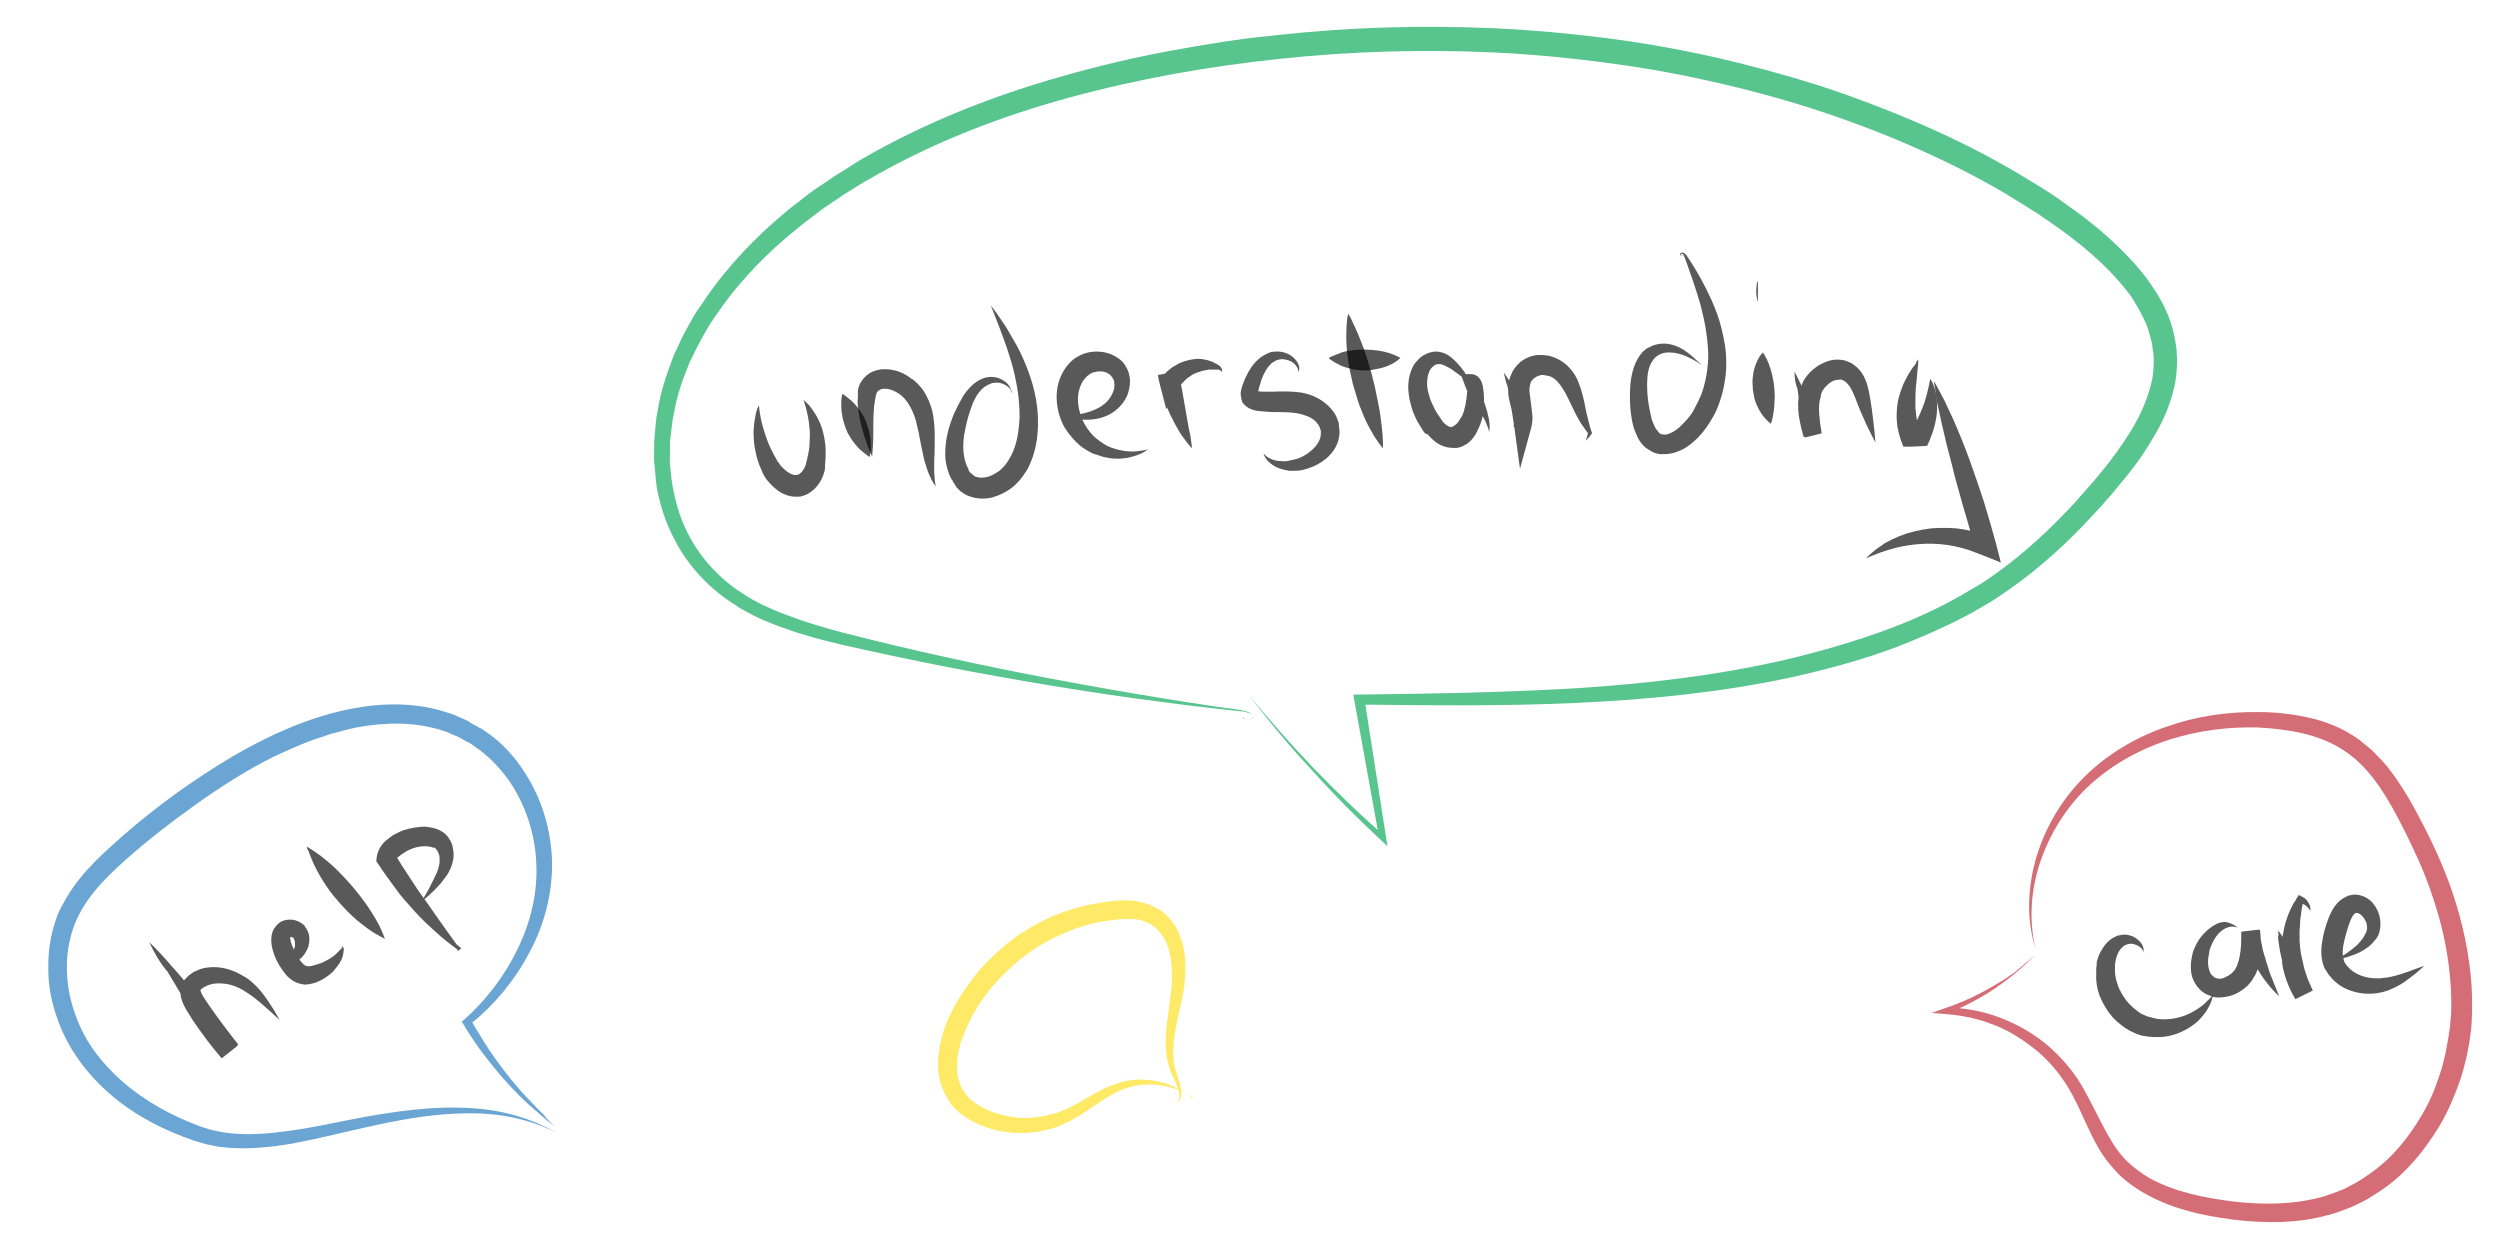 <?xml version="1.0" encoding="utf-8"?>
<!-- Generator: Adobe Illustrator 19.1.0, SVG Export Plug-In . SVG Version: 6.00 Build 0)  -->
<svg version="1.1" id="Layer_1" xmlns="http://www.w3.org/2000/svg" xmlns:xlink="http://www.w3.org/1999/xlink" x="0px" y="0px"
	 viewBox="0 0 600 300" style="enable-background:new 0 0 600 300;" xml:space="preserve">
<style type="text/css">
	.st0{opacity:0.65;}
	.st1{fill:#00A651;}
	.st2{fill:#1C75BC;}
	.st3{fill:#BE1E2D;}
	.st4{fill:#FFDE17;}
</style>
<g class="st0">
	<path class="st1" d="M299.7,166.7c4.9,6.1,10.1,11.9,15.5,17.6c5.4,5.6,11,11,16.9,16.2l-1.1,0.6l-6-33.2l-0.2-1.2l1.3,0
		c17.3-0.2,34.6-0.5,51.9-1.5c17.2-1.1,34.4-3.1,51.1-7c8.3-2,16.6-4.4,24.6-7.4c4-1.5,7.9-3.2,11.7-5.1c1.9-0.9,3.8-2,5.6-3
		l2.7-1.6l0.7-0.4c0.2-0.1,0.4-0.3,0.7-0.4l1.4-0.9c7-4.7,13.4-10.3,19.3-16.5c1.5-1.5,2.9-3.1,4.3-4.7l2.1-2.4
		c0.7-0.8,1.4-1.7,2.1-2.5c2.7-3.3,5.2-6.7,7.3-10.2c2.1-3.5,3.8-7.3,4.7-11.1c0.5-1.9,0.6-3.9,0.6-5.8l-0.1-1.4c0,0,0-0.3,0,0
		l0-0.2l-0.1-0.4l-0.1-0.8c-0.1-1.2-0.4-2-0.6-2.8c-0.1-0.4-0.3-0.9-0.4-1.4l-0.5-1.4c-0.4-0.9-0.8-1.8-1.3-2.7
		c-0.5-0.9-1-1.8-1.5-2.6l-0.8-1.3c-0.3-0.4-0.6-0.8-0.9-1.2c-2.5-3.2-5.4-6.2-8.6-9c-3.2-2.8-6.5-5.3-10-7.7
		c-0.9-0.6-1.8-1.2-2.6-1.8c-0.4-0.3-0.9-0.6-1.3-0.8l-1.4-0.9c-1.8-1.1-3.7-2.3-5.5-3.4c-7.3-4.3-15-8.1-22.8-11.5
		c-7.8-3.4-15.9-6.4-24-9c-8.2-2.6-16.5-4.8-24.8-6.6c-8.4-1.9-16.8-3.3-25.3-4.4c-8.5-1.1-17.1-1.9-25.6-2.3
		c-17.1-0.8-34.4-0.3-51.4,1.5c-17.1,1.8-34.1,4.8-50.6,9.3c-16.5,4.5-32.6,10.7-47.4,19.2c-1.9,1-3.7,2.2-5.5,3.3
		c-0.4,0.3-1,0.6-1.3,0.8l-1.3,0.9l-2.7,1.8c-0.9,0.6-1.7,1.2-2.6,1.9l-2.5,1.9c-1.7,1.3-3.3,2.7-4.9,4
		c-6.4,5.5-12.2,11.8-16.9,18.8c-2.4,3.5-4.3,7.2-6.1,11c-1.6,3.9-3,7.8-3.7,11.9c-0.5,2-0.6,4.1-0.9,6.2c-0.1,0.5-0.1,1-0.1,1.6
		l0,1.6c0,1-0.1,2.1,0,3.1l0.3,3.1l0.1,0.7l0.1,0.8c0.1,0.5,0.2,1.1,0.3,1.6c0.4,2,0.9,4,1.6,6c2.7,7.8,8.2,14.6,15.3,19l0.6,0.4
		l0.7,0.4c0.5,0.3,0.9,0.6,1.4,0.8c0.9,0.5,1.8,1,2.8,1.4c1.9,0.9,3.9,1.7,5.9,2.4c4,1.5,8.1,2.7,12.3,3.8
		c16.7,4.3,33.7,8,50.7,11.2c8.5,1.6,17,3.1,25.6,4.5c4.3,0.7,8.6,1.4,12.8,2l6.4,0.9c0.5,0.1,1.1,0.2,1.6,0.4
		c0.5,0.2,1.1,0.4,1.3,1c0.1,0.1,0.1,0.3,0,0.4c-0.1,0.2-0.2,0.3-0.3,0.3c-0.3,0.1-0.5,0.2-0.8,0.2c-0.3,0-0.5,0-0.8-0.1
		c-0.1,0-0.3-0.1-0.3-0.2c-0.1-0.1,0.1-0.3,0.2-0.3c-0.1,0.1-0.2,0.2-0.1,0.3c0.1,0.1,0.2,0.2,0.3,0.2c0.3,0.1,0.5,0.1,0.8,0.1
		c0.3,0,0.5-0.1,0.8-0.2c0.1-0.1,0.2-0.2,0.3-0.3c0-0.1,0-0.2-0.1-0.4c-0.2-0.5-0.8-0.7-1.3-0.8c-0.5-0.2-1-0.3-1.6-0.3l-6.5-0.7
		c-4.3-0.5-8.6-1-12.9-1.6c-8.6-1.1-17.2-2.4-25.7-3.8c-17.1-2.8-34.1-6.1-51.1-10c-4.2-1-8.5-2.1-12.6-3.6
		c-2.1-0.7-4.1-1.5-6.2-2.4c-1-0.5-2-0.9-3-1.5c-0.5-0.3-1-0.5-1.5-0.8l-0.7-0.4l-0.7-0.5c-3.8-2.3-7.3-5.3-10.2-8.8
		c-1.4-1.7-2.8-3.6-3.9-5.6c-1.1-2-2.1-4-2.9-6.1c-0.8-2.1-1.4-4.3-1.9-6.5c-0.1-0.6-0.2-1.1-0.3-1.6l-0.1-0.8l-0.1-0.9l-0.3-3.4
		c-0.2-1.1-0.1-2.2-0.1-3.4l0-1.7c0-0.6,0-1.1,0.1-1.7c0.2-2.2,0.3-4.5,0.8-6.7c0.7-4.4,2.2-8.7,3.8-12.9l1.4-3l0.7-1.5l0.8-1.5
		l1.6-2.9c0.5-1,1.2-1.9,1.8-2.8c4.9-7.5,10.8-14.1,17.4-20c1.7-1.4,3.3-2.9,5.1-4.3c1.8-1.3,3.5-2.8,5.3-4l2.7-1.8l1.3-0.9
		c0.5-0.4,1-0.6,1.4-0.9c1.9-1.1,3.7-2.4,5.6-3.5c15.2-8.8,31.7-15.3,48.5-20c8.4-2.4,16.9-4.4,25.5-6c4.3-0.8,8.6-1.5,12.9-2.2
		l6.5-0.9l6.5-0.7c17.4-1.9,34.9-2.4,52.3-1.6c8.7,0.4,17.4,1.2,26.1,2.3c8.7,1.1,17.3,2.6,25.8,4.5c8.5,1.9,17,4.2,25.3,6.8
		c8.3,2.7,16.5,5.8,24.6,9.3c8.1,3.5,15.9,7.4,23.5,11.9c1.9,1.1,3.7,2.3,5.6,3.4l1.4,0.9c0.6,0.3,0.9,0.6,1.4,0.9
		c0.9,0.6,1.8,1.2,2.7,1.9c3.6,2.5,7.2,5.2,10.5,8.2c3.3,3,6.5,6.2,9.3,9.9c0.3,0.5,0.7,0.9,1,1.4l0.9,1.4c0.7,0.9,1.2,2,1.8,3
		c0.6,1,1,2.1,1.5,3.2l0.6,1.7c0.2,0.6,0.4,1.1,0.5,1.7c0.3,1.2,0.6,2.5,0.7,3.5l0.1,0.8l0.1,0.4l0,0.2c0,0.4,0,0.2,0,0.4l0.1,1.8
		c0,2.4-0.2,4.8-0.8,7.1c-1.1,4.6-3.1,8.8-5.5,12.6c-2.3,3.9-5,7.4-7.9,10.8c-0.7,0.9-1.4,1.7-2.1,2.5l-2.2,2.5
		c-1.5,1.6-3,3.2-4.5,4.8c-6.1,6.3-12.9,12.1-20.4,17l-1.4,0.9l-0.7,0.4l-0.7,0.4l-2.9,1.7c-2,1-3.9,2.1-5.9,3
		c-4,1.9-8,3.6-12.1,5.2c-8.2,3.1-16.7,5.4-25.2,7.3c-17.1,3.7-34.5,5.4-51.8,6.2c-17.4,0.8-34.7,0.6-52,0.4l1.1-1.2l5.2,33.3
		l0.3,1.9l-1.4-1.3c-5.7-5.3-11.3-10.9-16.5-16.7C309.4,179,304.4,173,299.7,166.7z"/>
</g>
<g class="st0">
	<path d="M182.1,97.3c0,0,0,0.2,0.1,0.5c0,0.4,0.1,0.9,0.2,1.5c0.2,1.3,0.6,3.1,1.3,5.1c0.3,1,0.7,2,1.2,3.1c0.5,1,1.1,2.2,1.7,3.2
		l0.3,0.4c0.1,0.1,0.2,0.2,0.2,0.3c0.1,0.2,0.3,0.4,0.5,0.6c0.4,0.4,0.8,0.8,1.2,1.1c0.9,0.7,1.8,1,2.3,0.9c0.5,0,1-0.3,1.6-1.1
		c0.3-0.4,0.5-0.9,0.7-1.4l0.1-0.4l0-0.1l0,0c0-0.1,0,0.1,0,0l0,0l0-0.1l0.1-0.3c0.1-0.3,0.2-0.7,0.2-0.9c0.3-1.1,0.5-2.4,0.5-3.5
		c0.1-1.2,0.1-2.3,0-3.3c-0.1-1-0.2-2-0.4-2.9c-0.2-0.9-0.3-1.6-0.5-2.2c-0.2-0.6-0.3-1.1-0.4-1.4c-0.1-0.3-0.2-0.5-0.2-0.5
		s0.1,0.1,0.4,0.4c0.3,0.2,0.6,0.6,1.1,1.1c0.4,0.5,0.9,1.2,1.4,2c0.5,0.8,1,1.8,1.4,2.9c0.4,1.1,0.7,2.4,0.9,3.8
		c0.2,1.4,0.2,2.8,0.1,4.5c0,0.4-0.1,0.8-0.1,1.1l0,0.3l0,0.2l0,0.2l-0.1,0.6c-0.2,0.8-0.5,1.7-1,2.5c-0.5,0.8-1.1,1.7-2.1,2.4
		c-0.1,0.1-0.3,0.2-0.4,0.3l-0.2,0.1l-0.1,0.1l-0.1,0.1l-0.1,0l-0.1,0.1l-0.1,0l-0.4,0.2c-0.3,0.1-0.6,0.2-0.9,0.3
		c-0.3,0.1-0.6,0.1-0.9,0.1c-1.2,0.1-2.4-0.2-3.3-0.6c-1-0.4-1.7-1-2.4-1.6c-0.7-0.6-1.3-1.3-1.8-1.9c-0.3-0.4-0.5-0.7-0.7-1.1
		c-0.1-0.2-0.2-0.4-0.3-0.6l-0.2-0.5c-0.7-1.5-1.1-2.8-1.4-4.2c-0.3-1.3-0.5-2.6-0.5-3.8c-0.1-1.2,0-2.3,0.1-3.2
		c0.1-0.9,0.3-1.7,0.4-2.4c0.2-0.7,0.3-1.2,0.5-1.5C182,97.4,182.1,97.3,182.1,97.3z"/>
</g>
<g class="st0">
	<path d="M209.3,109.6c0,0-0.3-0.8-0.9-2.1c-0.5-1.4-1.2-3.3-1.8-5.8c-0.3-1.2-0.5-2.6-0.7-4.1c-0.1-0.8-0.1-1.5,0-2.4l0-0.6l0-0.2
		l0-0.1l0,0l0,0c0,0.1,0-0.2,0-0.2l0-0.3c0-0.2,0.1-0.4,0.1-0.6c0.1-0.3,0.2-0.6,0.3-0.9c0.5-1.1,1.4-2.1,2.5-2.8
		c1.1-0.6,2.3-0.9,3.4-0.9c2.2,0,4.2,0.6,6,1.9l0.3,0.2l0.2,0.2L219,91l0.1,0.1l0.5,0.4c0.3,0.3,0.6,0.5,1,1c0.4,0.4,0.7,0.8,1,1.2
		l0.7,1.2c0.9,1.7,1.5,3.5,1.7,5.1c0.5,3.3,0.3,6.2,0.3,8.7c-0.1,1.2-0.1,2.3-0.1,3.3c0,1,0,1.8,0.1,2.5c0,0.7,0.1,1.3,0.2,1.7
		c0,0.4,0.1,0.6,0.1,0.6s-0.1-0.2-0.3-0.5c-0.2-0.3-0.6-0.8-0.9-1.5c-0.3-0.7-0.7-1.5-1-2.5c-0.1-0.5-0.3-1-0.5-1.6
		c-0.1-0.6-0.3-1.1-0.4-1.8c-0.3-1.2-0.5-2.5-0.8-3.9c-0.2-1.4-0.6-2.7-0.9-4.1c-0.4-1.3-0.9-2.6-1.6-3.7l-0.5-0.8
		c-0.2-0.2-0.4-0.4-0.5-0.6c-0.1-0.2-0.5-0.5-0.8-0.8l-0.5-0.4l-0.1-0.1l-0.1-0.1l0,0l0,0c-0.1-0.1,0.2,0.1,0.1,0.1l-0.2-0.1
		c-0.9-0.6-2.1-1.1-3.1-1.1c-0.5,0-0.9,0-1.2,0.2c-0.3,0.1-0.5,0.3-0.7,0.5c0,0-0.1,0.1-0.1,0.1c-0.1,0.1-0.1,0.4-0.2,0.5l-0.1,0.3
		c0,0,0.1-0.3,0-0.1l0,0l0,0l0,0.1l0,0.1l-0.1,0.5c-0.1,0.6-0.2,1.3-0.3,1.9c-0.1,1.3-0.2,2.6-0.2,3.8c0,2.5,0,4.5-0.1,5.9
		C209.4,108.8,209.3,109.6,209.3,109.6z"/>
</g>
<g class="st0">
	<path d="M202.2,94.5c0,0,0.3,0.2,0.7,0.5c0.4,0.3,1,0.8,1.6,1.3c0.6,0.6,1.2,1.3,1.8,2.1c0.3,0.4,0.5,0.8,0.8,1.3
		c0.3,0.4,0.5,0.9,0.7,1.4c0.2,0.5,0.4,1,0.5,1.4c0.2,0.5,0.3,1,0.4,1.5c0.2,1,0.3,1.9,0.3,2.7c0,0.8,0,1.6-0.1,2.1
		c-0.1,0.5-0.2,0.9-0.2,0.9s-0.3-0.2-0.7-0.5c-0.4-0.3-1-0.8-1.6-1.3c-0.6-0.6-1.2-1.3-1.8-2.1c-0.3-0.4-0.5-0.8-0.8-1.3
		c-0.3-0.4-0.5-0.9-0.7-1.4c-0.2-0.5-0.4-1-0.5-1.5c-0.2-0.5-0.3-1-0.4-1.5c-0.2-1-0.3-1.9-0.3-2.7c0-0.8,0-1.6,0.1-2.1
		C202.1,94.8,202.2,94.5,202.2,94.5z"/>
</g>
<g class="st0">
	<path d="M242.9,94.4c0,0,0-0.1-0.1-0.2c-0.1-0.2-0.2-0.4-0.3-0.7c-0.3-0.5-1.1-1.2-2.2-1.5c-0.5-0.2-1.2-0.2-1.8-0.1
		c-0.2,0-0.3,0-0.5,0.1c-0.1,0-0.2,0-0.2,0.1l-0.3,0.1c-0.2,0.1-0.3,0.1-0.5,0.2c-0.1,0.1-0.3,0.2-0.5,0.3c-1.2,0.8-2.2,2.2-3,4
		l-0.1,0.3l-0.1,0.3c-0.1,0.2-0.2,0.5-0.3,0.8c-0.2,0.5-0.3,1-0.5,1.5c-0.3,1-0.6,2.1-0.8,3.2c-0.5,2.2-0.7,4.6-0.3,6.8
		c0.2,1.1,0.5,2.1,1,2.9l0.1,0.2l0,0.1l0,0c-0.2-0.3,0-0.1-0.1-0.1l0,0.1l0.3,0.4l0.3,0.4l0.2,0.1c0.1,0,0.1,0.1,0.2,0.2l0.3,0.2
		l0.2,0.2l0.3,0.1c0.7,0.3,1.6,0.3,2.6,0.1c1-0.2,2-0.8,2.9-1.4c0.9-0.7,1.6-1.5,2.2-2.4c0.4-0.7,0.6-1.1,0.9-1.6
		c0.3-0.6,0.5-1.1,0.7-1.7c0.8-2.3,1.1-4.8,1.2-7.3c0-2.5-0.2-4.9-0.6-7.2c-0.4-2.2-0.9-4.5-1.5-6.4c-1.2-4-2.5-7.3-3.4-9.6
		c-0.9-2.3-1.4-3.6-1.4-3.6s0.2,0.3,0.6,0.8c0.4,0.5,1,1.3,1.7,2.4c0.7,1,1.6,2.3,2.4,3.8c0.9,1.5,1.9,3.2,2.8,5.2
		c0.9,2,1.8,4.2,2.5,6.7c0.7,2.4,1.2,5.1,1.3,7.9c0.1,2.8-0.1,5.8-1,8.8c-0.2,0.7-0.5,1.5-0.8,2.2c-0.3,0.7-0.7,1.6-1.1,2.1
		c-0.9,1.5-2.1,2.9-3.4,3.9c-1.4,1-2.9,1.8-4.7,2.3c-1.7,0.4-3.8,0.4-5.7-0.4l-0.7-0.3c-0.2-0.1-0.4-0.3-0.6-0.4
		c-0.2-0.1-0.4-0.3-0.6-0.4c-0.2-0.2-0.4-0.4-0.6-0.6c-0.2-0.2-0.4-0.4-0.5-0.6L229,116l-0.3-0.4l0-0.1l-0.1-0.2l0,0l-0.1-0.1
		l-0.2-0.3c-0.8-1.5-1.2-3.2-1.4-4.7c-0.2-3.1,0.3-5.8,1.1-8.3c0.4-1.2,0.8-2.4,1.4-3.5c0.2-0.5,0.5-1.1,0.8-1.6
		c0.1-0.3,0.3-0.5,0.4-0.7l0.2-0.4l0.2-0.4c1.2-1.9,2.8-3.6,4.7-4.4c1.9-0.8,3.8-0.4,4.9,0.3c1.2,0.6,1.8,1.6,2,2.3
		C242.9,94,242.9,94.4,242.9,94.4z"/>
</g>
<g class="st0">
	<path d="M255.8,100c0,0,0.3,0,0.8-0.1c0.5-0.1,1.2-0.2,2.1-0.4c0.9-0.2,2-0.4,3.1-0.8c1.1-0.4,2.4-1,3.3-1.8c1-0.8,1.8-2,2.2-3.3
		c0.2-0.7,0.2-1.3,0.1-1.9c0-0.3-0.1-0.6-0.3-0.8c0-0.1-0.1-0.2-0.2-0.4l0,0c-0.1-0.1,0.1,0.1,0.1,0.1l0,0l-0.1-0.1l-0.1-0.1
		c-0.1-0.1-0.2-0.2-0.2-0.3c-0.1,0-0.3-0.3-0.6-0.4c-0.2-0.2-0.5-0.3-0.8-0.4c-0.6-0.2-1.3-0.2-2-0.1c-0.7,0.1-1.3,0.3-1.8,0.7
		l-0.1,0.1l0,0c-0.1,0.1,0.1-0.1,0.1-0.1l0,0l-0.1,0.1l-0.3,0.2c-0.2,0.2-0.2,0.2-0.3,0.3c-0.2,0.3-0.5,0.5-0.7,0.8
		c-0.8,1.2-1.3,2.9-1.3,4.5c0,1.6,0.4,3.3,1,4.8c0.7,1.5,1.6,2.9,2.7,4c0.5,0.5,1.2,1,1.7,1.4l0.5,0.3l0.4,0.3
		c0.3,0.2,0.6,0.3,0.9,0.5c1.3,0.6,2.6,0.9,3.8,1.1c1.2,0.2,2.3,0.2,3.1,0.1c0.9-0.1,1.6-0.2,2.1-0.3c0.5-0.1,0.7-0.2,0.7-0.2
		s-0.2,0.2-0.6,0.4c-0.4,0.3-1.1,0.7-2,1c-0.9,0.3-2,0.7-3.4,0.8c-1.4,0.2-2.9,0.1-4.6-0.3c-0.4-0.1-0.8-0.2-1.3-0.4
		c-0.2-0.1-0.5-0.2-0.7-0.2c-0.2-0.1-0.4-0.2-0.6-0.2c-0.9-0.4-1.7-0.9-2.6-1.5c-1.6-1.2-3.1-2.9-4.3-4.8c-1.1-2-1.8-4.3-1.9-6.8
		c-0.1-2.5,0.5-5.1,2-7.3c0.4-0.6,0.8-1.1,1.3-1.6c0.3-0.2,0.6-0.6,0.8-0.7l0.3-0.2l0.1-0.1l0.1-0.1l0.1,0l0.2-0.1
		c1.2-0.8,2.6-1.2,4-1.3c1.4-0.1,2.8,0.1,4.1,0.6c0.6,0.3,1.3,0.6,1.8,1c0.6,0.4,1.1,0.9,1.6,1.6c0.1,0.2,0.1,0.2,0.2,0.4l0.3,0.5
		c0.1,0.3,0.3,0.6,0.4,1c0.2,0.7,0.3,1.3,0.3,2c0,1.3-0.3,2.5-0.7,3.5c-0.9,2-2.5,3.5-4.1,4.4c-1.7,0.9-3.2,1.2-4.6,1.3
		c-1.4,0.1-2.5,0-3.4-0.1c-0.9-0.1-1.7-0.3-2.1-0.3C256.1,100.1,255.8,100,255.8,100z"/>
</g>
<g class="st0">
	<path d="M311.6,89.3c0,0,0-0.3-0.1-0.7c-0.1-0.4-0.5-1-1.1-1.5c-0.6-0.5-1.5-0.8-2.6-0.9c-0.5,0-1,0.1-1.5,0.3
		c-0.2,0.1-0.4,0.2-0.7,0.4c-0.4,0.2-0.5,0.3-0.7,0.6c-0.9,0.8-1.5,2-2.1,3.5c-0.2,0.7-0.5,1.5-0.7,2.3c-0.1,0.4-0.1,0.7-0.1,0.8
		c0,0.1,0,0,0,0l0-0.1l0,0l-0.1-0.1l0,0l0,0.1c0,0,0,0.1,0,0.1c0,0,0-0.1,0-0.1c0,0,0-0.1-0.1-0.1l0,0c-0.1-0.1,0-0.1,0.2,0
		c0.2,0,0.5,0.1,1,0.1c0.9,0,1.8,0,2.8,0c1.9-0.1,4.1-0.1,6.4,0.2c2.4,0.4,4.7,1.4,6.6,3.2c0.9,0.9,1.8,2,2.2,3.3l0.2,0.5l0,0.1
		l0.1,0.2l0,0l0,0.1l0,0.2c0,0.3,0.1,0.4,0.1,0.8c0,0.4,0.1,0.8,0.1,1.2c0,0.4-0.1,0.7-0.1,1c-0.2,1.3-0.7,2.4-1.4,3.4
		c-0.7,0.9-1.4,1.7-2.3,2.3c-1.6,1.2-3.4,1.9-5.1,2.3c-0.9,0.2-1.6,0.2-2.5,0.2c-0.2,0-0.3,0-0.5,0c-0.2,0-0.4,0-0.6-0.1
		c-0.4-0.1-0.7-0.1-1-0.2c-1.3-0.3-2.4-0.9-3.1-1.5c-0.8-0.6-1.2-1.3-1.4-1.7c-0.1-0.2-0.2-0.4-0.2-0.5c0-0.1-0.1-0.2-0.1-0.2
		s0,0,0.1,0.1c0.1,0.1,0.2,0.2,0.4,0.4c0.3,0.3,0.9,0.7,1.7,1c0.8,0.3,1.8,0.4,2.9,0.4c0.3,0,0.6,0,0.9-0.1c0.1,0,0.3,0,0.4-0.1
		c0.2,0,0.3-0.1,0.5-0.1c0.2-0.1,0.6-0.1,0.9-0.2c0.3-0.1,0.6-0.2,0.9-0.3c1.2-0.5,2.4-1.3,3.4-2.3c1-1,1.7-2.3,1.7-3.5
		c0-0.1,0-0.3,0-0.4c0-0.1,0-0.2,0-0.3c0,0,0-0.2-0.1-0.3l-0.1-0.3l0-0.2l0-0.1l0,0c0.1,0.4,0,0.1,0,0.2l0,0l-0.1-0.2
		c-0.2-0.5-0.6-1-1.1-1.5c-1-0.9-2.6-1.5-4.2-1.8c-1.7-0.3-3.6-0.3-5.6-0.3c-1,0-2.1-0.1-3.1-0.2c-0.5,0-1.2-0.1-1.9-0.3
		c-0.7-0.2-1.5-0.6-2.3-1.4l-0.1-0.2l-0.2-0.2l-0.1-0.2l0-0.1l0-0.1l-0.1-0.2l0-0.1c-0.1-0.1-0.1-0.3-0.1-0.4
		c-0.1-0.5-0.2-1-0.1-1.4c0.1-0.8,0.3-1.4,0.5-1.9c0.3-0.9,0.7-1.8,1.2-2.7c0.9-1.7,2.2-3.3,3.8-4.2c0.4-0.2,0.9-0.5,1.2-0.6
		c0.4-0.2,0.9-0.3,1.3-0.3c0.9-0.1,1.7,0,2.4,0.2c1.4,0.4,2.4,1.2,3,2.1c0.6,0.8,0.7,1.6,0.6,2.1C311.7,89.1,311.6,89.3,311.6,89.3z
		"/>
</g>
<g class="st0">
	<path d="M323.6,75.3c0,0,0.3,0.5,0.7,1.3c0.4,0.9,1,2.1,1.6,3.5c0.6,1.5,1.3,3.2,1.9,5c0.3,0.9,0.6,1.9,0.9,2.9c0.3,1,0.6,2,0.8,3
		c0.3,1,0.5,2,0.7,3c0.2,1,0.4,2,0.6,2.9c0.4,1.9,0.6,3.7,0.8,5.3c0.2,1.6,0.3,2.9,0.3,3.9c0,1,0,1.5,0,1.5s-1.5-1.7-3-4.5
		c-0.8-1.4-1.6-3.1-2.3-5c-0.4-0.9-0.7-1.9-1-2.9c-0.3-1-0.6-2-0.9-3c-0.2-1-0.5-2.1-0.7-3.1c-0.2-1-0.4-2-0.5-3
		c-0.3-2-0.4-3.8-0.4-5.5c0-1.6,0.1-3,0.2-3.9C323.4,75.9,323.6,75.3,323.6,75.3z"/>
</g>
<g class="st0">
	<path d="M318.9,85.9c0,0,0.3-0.2,0.8-0.4c0.5-0.2,1.2-0.5,2-0.8c0.8-0.3,1.7-0.5,2.7-0.6c1-0.2,2-0.2,3.1-0.2
		c2.1,0,4.2,0.3,5.8,0.8c0.8,0.3,1.5,0.5,2,0.8c0.5,0.2,0.8,0.4,0.8,0.4s-0.2,0.2-0.7,0.6c-0.4,0.3-1.1,0.8-1.9,1.1
		c-0.8,0.4-1.7,0.7-2.8,0.9c-0.5,0.1-1,0.2-1.6,0.3c-0.5,0.1-1.1,0.1-1.6,0.1c-0.6,0-1.1,0-1.6-0.1c-0.5,0-1.1-0.1-1.6-0.3
		c-1-0.2-2-0.5-2.8-0.9c-0.8-0.4-1.5-0.8-1.9-1.1C319.1,86.2,318.9,85.9,318.9,85.9z"/>
</g>
<g class="st0">
	<path d="M408.4,87.6c0,0-0.3-0.2-0.9-0.6c-0.6-0.4-1.5-0.9-2.6-1.4c-1.1-0.5-2.6-1-4.2-1c-1.6-0.1-3.2,0.6-4.1,2
		c-1,1.4-1.3,3.5-1.3,5.8c0,2.4,0.3,4.8,0.9,7.3l0.1,0.4c0,0.2,0.1,0.4,0.1,0.5c0.1,0.3,0.2,0.6,0.3,0.8c0.2,0.5,0.4,1,0.7,1.5
		c0.3,0.4,0.6,0.7,0.8,1c0.1,0.1,0.3,0.2,0.4,0.3l0.1,0l0.1,0l0,0c-0.2-0.1,0,0-0.1,0l0.1,0c0.2,0,0.4,0.1,0.4,0.1c0,0,0,0,0,0
		l0.1,0c0.1,0,0.2,0,0.3,0c0.2,0,0.4,0,0.6-0.1c0.4-0.1,0.9-0.3,1.4-0.6c0.5-0.3,0.9-0.6,1.4-1l0.7-0.7c0.3-0.3,0.5-0.5,0.7-0.7
		c0.4-0.4,0.8-0.9,1.2-1.4c0.4-0.5,0.7-1,1-1.6c0.6-1.1,1.2-2.3,1.7-3.5c0.9-2.4,1.4-5,1.6-7.5c0.1-1.3,0.1-2.5,0-3.7
		c-0.1-1.4-0.2-2.4-0.4-3.7c-0.3-2.4-0.9-4.6-1.4-6.7c-1.2-4.1-2.4-7.5-3.3-10c-0.2-0.6-0.4-1.1-0.6-1.6c-0.2-0.4-0.4-0.7-0.7-0.6
		c-0.1,0-0.1,0.1-0.1,0.2c0,0.1,0.1,0.2,0.2,0.2c0.1,0.1,0.2-0.1,0.2-0.1c0,0,0,0,0,0.1c0,0-0.1,0.1-0.2,0.1c-0.1,0-0.2-0.1-0.3-0.2
		c0-0.1-0.1-0.1-0.1-0.2c0-0.1,0.1-0.3,0.2-0.3c0.2-0.1,0.5-0.1,0.7,0c0.2,0.1,0.4,0.3,0.6,0.5c0.3,0.5,0.6,0.9,1,1.5
		c0.7,1.1,1.5,2.4,2.4,4c0.9,1.6,1.8,3.4,2.7,5.4c0.9,2.1,1.8,4.3,2.4,6.9c0.3,1.2,0.6,2.7,0.8,3.9c0.2,1.4,0.3,2.8,0.3,4.3
		c0,1.5-0.1,3-0.4,4.5c-0.2,1.5-0.6,3-1.1,4.5c-0.5,1.5-1.1,3-2,4.4c-0.8,1.4-1.7,2.7-2.9,4c-0.3,0.3-0.6,0.7-0.9,0.9l-0.9,0.8
		c-0.7,0.6-1.4,1.1-2.2,1.5c-0.8,0.4-1.7,0.8-2.7,1c-0.5,0.1-1,0.2-1.6,0.2c-0.3,0-0.5,0-0.8,0l-0.4,0c-0.2,0-0.3-0.1-0.5-0.1
		c-0.4-0.1-0.5-0.1-0.7-0.2l-0.1,0l-0.2-0.1l0,0l-0.2-0.1l-0.4-0.2c-0.5-0.3-1-0.6-1.4-0.9c-0.8-0.7-1.4-1.5-1.8-2.3
		c-0.4-0.8-0.7-1.6-1-2.4c-0.1-0.4-0.2-0.8-0.3-1.2l-0.1-0.5l-0.1-0.6c-0.5-2.9-0.5-5.7-0.3-8.3c0.3-2.7,1-5.4,2.8-7.5
		c0.2-0.2,0.5-0.5,0.8-0.7c0.3-0.3,0.4-0.3,0.8-0.5c0.3-0.1,0.6-0.3,0.8-0.4c0.3-0.1,0.6-0.2,0.9-0.3c1.2-0.3,2.3-0.3,3.3-0.1
		c2,0.4,3.4,1.3,4.4,2.1c1.1,0.8,1.8,1.5,2.3,2C408.2,87.3,408.4,87.6,408.4,87.6z"/>
</g>
<g class="st0">
	<path d="M423.1,84.6c0,0,0.2,0.3,0.5,0.8c0.3,0.5,0.6,1.1,0.9,1.9c0.3,0.8,0.6,1.7,0.8,2.6c0.1,0.5,0.2,1,0.3,1.5
		c0.1,0.5,0.2,1,0.2,1.5c0.1,0.5,0.1,1,0.1,1.5c0,0.5,0.1,1,0,1.5c0,1-0.1,1.9-0.2,2.8c-0.1,0.8-0.3,1.6-0.4,2.1
		c-0.1,0.5-0.3,0.9-0.3,0.9s-1.1-0.8-2.1-2.2c-0.5-0.7-1-1.6-1.4-2.6c-0.2-0.5-0.4-1-0.5-1.6c-0.1-0.5-0.2-1.1-0.3-1.7
		c0-0.6-0.1-1.1-0.1-1.7c0-0.6,0-1.1,0.1-1.6c0.1-1.1,0.4-2.1,0.7-2.9c0.3-0.8,0.7-1.5,1-2C422.9,84.8,423.1,84.6,423.1,84.6z"/>
</g>
<g class="st0">
	<path d="M421.5,69.9c0,0,0-0.2,0-0.5c0-0.3,0.1-0.6,0.1-0.9c0.1-0.6,0.2-1.1,0.3-1.1l0,0l0,0c0-4.5,0,6.1,0,5l0,0l0,0l0,0l0,0
		c0,0,0,0,0,0c0,0,0,0,0-0.1c0,0-0.1-0.1-0.1-0.2c-0.1-0.2-0.1-0.5-0.2-0.8c0-0.3-0.1-0.7-0.1-1C421.5,70.1,421.5,69.9,421.5,69.9
		s0-0.2,0-0.5c0-0.3,0.1-0.6,0.1-1c0-0.3,0.1-0.6,0.2-0.8c0-0.1,0.1-0.2,0.1-0.2c0,0,0,0,0-0.1c0,0,0,0,0,0l0,0l0,0l0,0l0,0
		c0-1.1,0,9.5,0,5l0,0l0,0c-0.1,0-0.2-0.4-0.3-1.1c0-0.3-0.1-0.7-0.1-0.9C421.5,70.1,421.5,69.9,421.5,69.9z"/>
</g>
<g class="st0">
	<path d="M430.7,89.2c0.6,1.2,1.2,2.4,1.8,3.6c0.5,1.2,1.1,2.4,1.6,3.7c1,2.4,1.9,4.9,2.8,7.4l-4,1c-0.5-1.6-0.9-3.4-1.2-5.2
		c-0.2-1.8-0.3-3.9,0.3-5.9c0.1-0.3,0.1-0.5,0.2-0.8l0.1-0.2l0-0.1l0,0l0.1-0.2l0.1-0.3l0.1-0.3l0.2-0.4c0.2-0.3,0.3-0.6,0.5-0.8
		c0.6-0.9,1.4-1.7,2.3-2.4c0.9-0.7,1.9-1.2,3-1.6c1.1-0.4,2.4-0.5,3.6-0.3c0.6,0.1,1.2,0.3,1.8,0.6l0.4,0.2l0.1,0.1l0.1,0l0.1,0.1
		l0,0l0.1,0.1l0.3,0.2l0.4,0.3c0.9,0.8,1.6,1.8,2,2.7c0.9,1.9,1.1,3.7,1.4,5.3c0.3,1.7,0.5,3.4,0.7,5.1c0.2,1.7,0.4,3.4,0.5,5.1
		c-0.8-1.5-1.6-3.1-2.3-4.6c-0.7-1.6-1.4-3.1-2-4.7c-0.6-1.6-1.2-3.1-1.9-4.2c-0.4-0.5-0.8-1-1.2-1.2l-0.3-0.2l-0.1-0.1l0,0l0,0
		c-0.1,0,0.1,0.1,0.1,0.1l0,0l0,0l-0.2-0.1c-0.2-0.1-0.4-0.1-0.6-0.1c-0.4,0-0.9,0.1-1.4,0.2c-0.5,0.2-1,0.5-1.4,0.9
		c-0.5,0.4-0.9,0.8-1.2,1.3c-0.1,0.1-0.1,0.2-0.2,0.3c0,0-0.1,0.1-0.1,0.1l-0.1,0.3l-0.1,0.3l0,0l0,0c0.1-0.2,0-0.1,0-0.1l0,0l0,0.1
		l0,0.1c-0.1,0.1-0.1,0.3-0.1,0.5c-0.4,1.2-0.5,2.6-0.4,4.1c0.1,1.5,0.3,3.1,0.6,4.8l-4,1c-0.5-2.6-0.9-5.2-1.3-7.8
		c-0.2-1.3-0.3-2.6-0.5-3.9C430.8,91.9,430.7,90.6,430.7,89.2z"/>
</g>
<g class="st0">
	<path d="M464.1,91.4c0.9,1.5,1.7,3.1,2.5,4.6c0.7,1.6,1.5,3.1,2.2,4.7c1.4,3.2,2.7,6.4,3.9,9.7c1.2,3.3,2.3,6.6,3.4,9.9
		c1,3.3,2,6.7,2.9,10l1.2,4.7l-4.5-1.8l-1.6-0.6l-1.6-0.6l-1.7-0.5l-1.7-0.4l-1.7-0.3l-1.7-0.2l-1.8-0.1l-1.8,0l-1.8,0.1l-1.8,0.2
		l-1.8,0.3l-1.8,0.4l-1.8,0.5c-0.6,0.2-1.2,0.4-1.8,0.6c-0.6,0.2-1.2,0.5-1.8,0.7c-0.6,0.2-1.1,0.5-1.7,0.7c0.5-0.4,0.9-0.9,1.4-1.3
		c0.5-0.4,1-0.8,1.5-1.2c0.5-0.3,1.1-0.7,1.6-1.1l1.7-0.9l1.8-0.8l1.9-0.7l1.9-0.5l1.9-0.4l2-0.3l2-0.1l2,0l2,0.1l2,0.3l2,0.4l2,0.5
		l1.9,0.7l-3.3,2.9c-1-3.3-1.9-6.6-2.9-9.9l-1.4-5c-0.5-1.7-0.9-3.3-1.3-5l-1.3-5c-0.4-1.7-0.8-3.4-1.2-5.1
		c-0.4-1.7-0.7-3.4-1.1-5.1C464.7,94.9,464.4,93.2,464.1,91.4z"/>
</g>
<g class="st0">
	<path d="M460.4,86.3c0,0.8-0.1,1.7-0.2,2.5l-0.2,2.4c-0.2,1.5-0.3,3-0.3,4.5c0,0.7,0,1.4,0,2.1l0.1,1c0,0.3,0.1,0.7,0.1,1
		c0.1,0.7,0.2,1.3,0.4,2c0.2,0.7,0.4,1.3,0.6,1.9l-2.3-1.6c0.8,0,1.5,0,2.3,0.1l-2.2,1.3l0.8-1.4c0.2-0.5,0.5-1,0.7-1.5
		c0.5-1,0.9-2,1.3-3c0.4-1,0.7-2.1,1-3.2l0.4-1.7c0.1-0.6,0.2-1.2,0.4-1.8c0.3,0.6,0.6,1.1,0.8,1.7c0.2,0.6,0.4,1.2,0.5,1.8
		c0.3,1.2,0.3,2.5,0.3,3.8c-0.1,2.6-0.8,5.1-1.8,7.5l-0.6,1.3l-1.6,0.1c-0.8,0-1.5,0.1-2.3,0.1l-1.8,0l-0.6-1.6l-0.4-1.3l-0.3-1.3
		c-0.1-0.4-0.2-0.9-0.2-1.3l-0.1-1.3c0-0.9,0-1.8,0.1-2.7c0.1-0.9,0.2-1.7,0.5-2.6c0.2-0.8,0.5-1.6,0.8-2.4c0.3-0.8,0.7-1.5,1.1-2.3
		c0.4-0.7,0.8-1.4,1.3-2.1l0.8-1C459.8,86.9,460.1,86.6,460.4,86.3z"/>
</g>
<g class="st0">
	<path d="M286.1,107.6c-0.6-0.6-1.1-1.2-1.6-1.9c-0.5-0.7-1-1.3-1.4-2c-0.4-0.7-0.8-1.4-1.2-2.1c-0.4-0.7-0.7-1.5-1.1-2.2
		c-0.7-1.5-1.2-3-1.7-4.6c-0.5-1.6-0.8-3.2-1.1-4.8l4.9-0.9c0.2,0.8,0.3,1.6,0.4,2.4l-4.4-0.8c0.2-0.3,0.5-0.7,0.7-1
		c0.3-0.3,0.5-0.6,0.8-0.8c0.3-0.3,0.6-0.5,0.9-0.7c0.3-0.2,0.6-0.4,1-0.6c0.6-0.4,1.3-0.7,2-0.9c0.3-0.1,0.7-0.2,1.1-0.3
		c0.4-0.1,0.7-0.1,1.1-0.2c0.7-0.1,1.4-0.1,2.1,0c0.4,0.1,0.7,0.1,1,0.2c0.3,0.1,0.7,0.2,1,0.3c0.3,0.1,0.6,0.2,0.9,0.4
		c0.3,0.2,0.6,0.3,0.9,0.5l0.4,0.3l0,0c0,0,0,0,0,0l0,0c0,0,0.1,0.1,0.1,0.1c0.1,0.1,0.1,0.2,0.2,0.3c0.1,0.2,0.2,0.4,0.2,0.6
		c0,0.2-0.2,0.4-0.3,0.4c0.1-0.1,0.1-0.2,0-0.3c-0.1-0.1-0.2-0.2-0.3-0.2c-0.1,0-0.1,0-0.2-0.1c0,0,0,0-0.1,0l-0.1,0c0,0,0,0,0,0
		l0,0l-0.4,0c-0.3,0-0.6,0-0.9,0c-0.3,0-0.6,0-0.8,0c-0.6,0.1-1.1,0.2-1.6,0.3c-0.5,0.2-1,0.3-1.5,0.5c-0.2,0.1-0.5,0.2-0.7,0.3
		c-0.2,0.1-0.4,0.2-0.6,0.4c-0.2,0.1-0.4,0.3-0.6,0.4c-0.2,0.1-0.4,0.3-0.6,0.5c-0.2,0.1-0.3,0.3-0.5,0.5c-0.2,0.2-0.3,0.3-0.5,0.5
		c-0.3,0.4-0.5,0.7-0.7,1.1l-3,5l-1.5-5.8c-0.2-0.8-0.4-1.6-0.5-2.4l4.9-0.9l0.9,4.5l0.4,2.3l0.4,2.3l0.4,2.3l0.4,2.3
		C285.7,104.3,285.9,105.9,286.1,107.6z"/>
</g>
<g class="st0">
	<path d="M352.5,92.3c0.1,0.1,0.2,0,0.3-0.1c0-0.1,0-0.2-0.1-0.3c-0.2-0.2-0.4-0.3-0.6-0.5l-1.3-1c-0.9-0.6-1.7-1.3-2.6-1.9
		c-0.9-0.5-1.8-1-2.5-1.1c-0.8-0.1-1.3,0.1-1.8,0.6c-0.3,0.2-0.5,0.5-0.7,0.8c-0.1,0.2-0.3,0.6-0.4,1c-0.2,0.7-0.3,1.6-0.3,2.4
		c0,0.9,0.2,1.7,0.5,2.7c0.2,0.9,0.6,1.8,1,2.6c0.4,0.9,0.9,1.7,1.4,2.4c0.1,0.2,0.3,0.4,0.4,0.6l0.2,0.3c0.1,0.1,0.2,0.2,0.2,0.3
		c0.2,0.3,0.6,0.6,0.8,0.8c0.6,0.5,1.1,0.6,1.3,0.6c0,0,0,0,0.1,0l0,0l0,0l0,0l0,0c-0.2,0-0.1,0-0.1,0c0.1,0,0.3-0.1,0.3-0.1
		c0,0,0.1,0,0.2-0.1c0.2-0.1,0.4-0.3,0.7-0.5c0.2-0.2,0.5-0.5,0.7-0.9c0,0,0.1-0.1,0.1-0.1l0.1-0.2c0.1-0.1,0.1-0.3,0.2-0.3
		c0.1-0.2,0.2-0.3,0.3-0.5c0.4-0.8,0.6-1.7,0.8-2.6c0.2-0.9,0.3-1.9,0.4-2.9l0.1-1.3c0-0.1,0-0.2,0-0.1c0,0,0.1,0.1,0.3,0.2
		c0.1,0.1,0.3,0.1,0.5,0.1l1.7-2.1c0.1,0.5,0.2,0.9,0.3,1.4c0.1,0.5,0.3,1,0.4,1.5l1,3.1c0.2,0.5,0.3,1.1,0.5,1.6
		c0.1,0.5,0.3,1.1,0.4,1.7c0.1,0.6,0.2,1.1,0.2,1.7l0,0.8l-0.1,0.8l-0.2-0.8l-0.3-0.8c-0.2-0.5-0.4-1-0.6-1.4
		c-0.5-0.9-1-1.8-1.6-2.7c-0.6-0.9-1.2-1.8-1.8-2.8c-0.6-1-1.1-2-1.5-3.2l-0.8-2.2l2.5,0c0.4,0,0.9,0.1,1.3,0.4
		c0.4,0.2,0.6,0.5,0.8,0.8c0.4,0.5,0.5,1,0.6,1.4l0.1,0.3l0,0.3l0.1,0.5c0,0.3,0.1,0.6,0.1,0.9c0.1,1.2,0.1,2.4,0,3.6
		c-0.1,1.2-0.3,2.5-0.8,3.7c-0.1,0.3-0.2,0.6-0.4,1l-0.2,0.4l-0.1,0.2l-0.1,0.3c-0.3,0.6-0.7,1.2-1.2,1.8c-0.5,0.6-1.1,1.1-1.9,1.5
		c-0.4,0.2-0.7,0.4-1.3,0.5c-0.3,0.1-0.4,0.1-0.5,0.1l-0.1,0l0,0l-0.1,0l-0.2,0c-0.1,0-0.2,0-0.4,0c-0.9,0-1.9-0.2-2.6-0.5
		c-0.8-0.3-1.4-0.7-2-1.2c-0.6-0.5-1-0.9-1.5-1.5L342,104l-0.3-0.4c-0.2-0.2-0.4-0.5-0.5-0.8c-0.7-1-1.3-2.1-1.8-3.3
		c-0.5-1.1-0.8-2.3-1.1-3.6c-0.2-1.2-0.4-2.5-0.3-3.8c0.1-1.3,0.4-2.7,1-3.9c0.3-0.7,0.7-1.2,1.3-1.8c0.4-0.5,1-1,1.7-1.3
		c0.7-0.4,1.4-0.6,2.2-0.7c0.8-0.1,1.6,0.1,2.2,0.3c1.4,0.5,2.3,1.4,3.1,2.2c0.8,0.8,1.5,1.7,2.1,2.6c0.3,0.5,0.6,0.9,0.9,1.4
		c0.1,0.2,0.3,0.5,0.4,0.7c0.1,0.1,0.1,0.3,0,0.5C352.8,92.4,352.5,92.5,352.5,92.3z"/>
</g>
<g class="st0">
	<path d="M360.9,89.4c0.7,1,1.4,2,2,3.1c0.6,1,1.1,2.1,1.7,3.2c1,2.2,1.9,4.5,2.6,6.8l-3.9,0c0.1-1.2-0.2-2.5-0.5-4.1
		c-0.2-0.8-0.4-1.6-0.6-2.5c-0.2-0.9-0.3-1.9-0.2-3c0-1.1,0.3-2.2,0.8-3.3c0.1-0.1,0.1-0.3,0.2-0.4l0.1-0.2l0.1-0.1l0-0.1l0.1-0.1
		l0.2-0.3l0.3-0.4c0.4-0.5,0.9-0.9,1.3-1.3c1-0.7,2.1-1.2,3.2-1.4c0.3-0.1,0.6-0.1,0.9-0.1l0.5,0l0.3,0c0.7,0,1.2,0.1,1.8,0.2
		c1.1,0.3,2.1,0.7,3,1.3c0.4,0.3,0.9,0.6,1.3,1l0.1,0.1l0,0l0,0l0.1,0.1l0.1,0.1l0.2,0.2l0.6,0.7c1.3,1.6,1.9,3.4,2.4,5.1
		c0.5,1.7,0.8,3.3,1.1,4.9c0.2,0.8,0.4,1.6,0.6,2.4c0.2,0.8,0.4,1.6,0.7,2.4l0.1,0.3l-0.1,0.1c-0.4,0.6-0.9,1.1-1.4,1.7
		c0.2-0.7,0.4-1.4,0.6-2.1l0,0.4c-0.5-0.7-1-1.4-1.5-2.1c-0.5-0.7-0.9-1.5-1.3-2.2c-0.8-1.5-1.5-3.1-2.2-4.5
		c-0.7-1.4-1.5-2.7-2.3-3.6l-0.3-0.3l-0.2-0.2l-0.1-0.1l-0.1,0l0,0l0,0l0,0c0,0-0.1-0.1,0.1,0c-0.2-0.2-0.5-0.3-0.7-0.5
		c-0.5-0.3-1-0.4-1.6-0.5c-0.2,0-0.6-0.1-0.7-0.1l-0.3,0c0.1,0-0.1,0-0.1,0c-0.1,0-0.2,0-0.3,0.1c-0.5,0.1-0.9,0.3-1.3,0.6
		c-0.2,0.1-0.3,0.3-0.5,0.4c0,0,0,0,0,0.1l-0.2,0.2l0,0l0,0c0,0.1,0.1-0.1,0-0.1l0,0l0,0l0,0.1c0,0-0.1,0.1-0.1,0.1
		c-0.2,0.4-0.3,0.9-0.4,1.5c-0.1,0.6,0,1.3,0.1,2c0.1,0.7,0.2,1.5,0.3,2.3c0.1,0.8,0.2,1.8,0.3,2.7c0,1-0.1,2-0.4,3l-2.6,9.5
		l-1.3-9.5c-0.3-2.3-0.7-4.6-1.1-6.9l-0.3-1.7c-0.1-0.6-0.2-1.2-0.3-1.7C361.4,91.8,361.2,90.6,360.9,89.4z"/>
</g>
<g class="st0">
	<path class="st2" d="M133.2,270.4c-1.1-0.8-2.2-1.7-3.2-2.6c-1-0.9-2.1-1.8-3.1-2.7c-1-0.9-2-1.9-3-2.9c-1-1-1.9-2-2.8-3
		c-0.9-1-1.8-2.1-2.7-3.2c-0.9-1.1-1.7-2.2-2.6-3.3c-0.8-1.1-1.6-2.2-2.4-3.4c-0.8-1.2-1.5-2.3-2.2-3.5l-0.4-0.6l0.6-0.5
		c5.4-4.8,9.8-10.6,12.9-17.1c3.1-6.4,4.8-13.5,4.4-20.6c-0.3-7-2.6-13.9-6.5-19.6c-2-2.8-4.4-5.4-7.1-7.4c-0.7-0.5-1.4-1-2.1-1.5
		l-0.1-0.1c0,0,0.1,0.1,0,0l-0.1,0l-0.3-0.2L112,178l-1.2-0.7c-0.4-0.2-0.8-0.5-1.2-0.6l-1.2-0.5l-1.1-0.5c-0.2-0.1-0.4-0.2-0.6-0.2
		l-0.6-0.2c-6.6-2.1-13.7-2-20.6-0.7l-2.6,0.6l-2.6,0.7c-0.9,0.2-1.7,0.5-2.5,0.8c-0.8,0.3-1.7,0.5-2.5,0.8
		c-3.3,1.2-6.6,2.7-9.8,4.2c-6.4,3.2-12.5,7.1-18.4,11.3c-5.9,4.2-11.6,8.6-17,13.4c-5.4,4.8-10.3,9.9-12.5,16.3
		c-2.2,6.3-2,13.5,0.2,20c1.1,3.3,2.6,6.4,4.6,9.2c2,2.8,4.4,5.4,7,7.7c5.3,4.6,11.6,8.1,18.3,10.6c6.5,2.5,13.8,2.3,20.9,1.3
		c7.2-0.9,14.3-2.7,21.6-3.9c7.3-1.2,14.6-2.1,22.1-1.7c3.7,0.2,7.4,0.7,11,1.7c3.6,1,7,2.4,10.2,4.2c-6.6-3.3-13.9-4.7-21.1-4.6
		c-7.3,0-14.5,1.2-21.6,2.7c-7.1,1.5-14.2,3.4-21.5,4.7c-3.7,0.6-7.4,1-11.2,1c-1,0-1.9-0.1-2.9-0.1c-1-0.1-1.9-0.2-2.9-0.3
		c-1-0.2-2-0.4-2.9-0.6l-1.3-0.4l-0.7-0.2l-0.7-0.2c-7.1-2.4-14-5.9-19.8-10.8c-5.8-4.9-10.7-11.3-13.2-18.7
		c-1.3-3.7-2.1-7.5-2.1-11.5c-0.1-3.9,0.4-7.9,1.7-11.7l0.5-1.5l0.6-1.3l0.3-0.6l0.1-0.2l0.1-0.2l0.2-0.3c0.2-0.4,0.5-0.9,0.7-1.3
		c1-1.7,2.1-3.3,3.3-4.8c2.4-3,5.2-5.7,7.9-8.1c5.5-5,11.3-9.6,17.4-13.9c6.1-4.2,12.4-8.2,19.1-11.5c6.7-3.3,13.8-6,21.3-7.4
		c7.5-1.4,15.4-1.4,22.8,1.1c0.9,0.2,1.9,0.7,2.8,1.1l1.4,0.6c0.5,0.2,0.8,0.4,1.2,0.7l1.2,0.7l0.6,0.3l0.3,0.2l0.3,0.1l0.2,0.1
		c0.8,0.6,1.6,1.1,2.4,1.7c3.1,2.4,5.7,5.3,7.8,8.6c4.3,6.5,6.5,14.1,6.7,21.7c0.1,7.6-1.9,15.2-5.5,21.8
		c-3.5,6.7-8.4,12.5-14.2,17.2l0.2-1.1c0.7,1.2,1.4,2.4,2.1,3.5c0.7,1.2,1.4,2.3,2.2,3.5c0.8,1.1,1.5,2.3,2.4,3.4
		c0.8,1.1,1.6,2.2,2.5,3.3c0.9,1.1,1.7,2.1,2.6,3.1c0.9,1,1.8,2,2.8,3c0.9,1,1.9,2,2.9,2.9C131.2,268.6,132.2,269.5,133.2,270.4z"/>
</g>
<g class="st0">
	<path class="st3" d="M488.4,229.2c-2.9,3-6.2,5.7-9.7,8.1c-3.5,2.3-7.3,4.3-11.2,5.9l-0.2-1.4c3.8,0.1,7.6,0.7,11.2,1.9
		c3.6,1.2,7,2.9,10.2,5.1c3.2,2.2,5.9,4.9,8.3,7.9c2.4,3,4.1,6.5,5.8,9.8c1.7,3.3,3.3,6.6,5.3,9.4c0.5,0.7,1.1,1.4,1.6,2l1,1
		l0.9,0.8c1.3,1.1,2.7,2.1,4.2,3c6.1,3.4,13.3,4.8,20.5,5.7c7.2,0.8,14.4,0.7,21.2-1.2c0.4-0.1,0.8-0.2,1.2-0.4l0.6-0.2l0.2-0.1
		l0.1,0c0.1,0-0.1,0,0,0l0.3-0.1l2.6-1c1.5-0.8,3-1.5,4.5-2.5c2.9-1.9,5.7-4.1,8-6.7c2.4-2.6,4.4-5.5,6.2-8.5c1.8-3,3.2-6.3,4.3-9.7
		c0.6-1.7,1-3.4,1.4-5.1c0.3-1.7,0.7-3.5,0.9-5.2l0.2-1.2l0.1-1.4c0.1-0.9,0.2-1.9,0.2-2.7c0-0.9,0-1.7,0-2.6l-0.1-2.7
		c-0.4-7.1-1.8-14.2-4.1-21.1c-1.1-3.4-2.4-6.8-3.9-10.1c-1.5-3.3-3.1-6.6-4.8-9.8c-3.4-6.4-7.3-12.5-13.2-16.2
		c-2.8-1.8-6.1-3.1-9.6-3.9c-3.4-0.8-7-1.2-10.6-1.4c-7.1-0.2-14.4,0.7-21.3,2.9c-6.9,2.2-13.3,5.7-18.7,10.5
		c-5.4,4.8-9.5,11.1-12,17.9c-2.5,6.9-3.2,14.4-1.5,21.7c-1.1-3.5-1.6-7.3-1.5-11c0.1-3.7,0.7-7.5,1.8-11.1
		c2.2-7.2,6.2-13.9,11.6-19.2c5.4-5.3,12.1-9.3,19.3-11.8c7.2-2.6,14.8-3.7,22.4-3.6c3.8,0,7.6,0.4,11.4,1.2c3.8,0.8,7.5,2.1,11,4.3
		c0.5,0.3,0.8,0.5,1.2,0.8c0.5,0.3,0.8,0.6,1.2,0.9c0.8,0.6,1.5,1.3,2.3,1.9c1.4,1.4,2.8,2.8,4,4.3c2.4,3.1,4.4,6.3,6.2,9.6
		c3.6,6.6,6.9,13.4,9.3,20.6c2.4,7.2,4,14.7,4.5,22.3l0.1,2.9c0,1,0,2,0,2.9c0,1-0.1,1.9-0.1,2.8l-0.1,1.4l-0.2,1.5
		c-0.2,1.9-0.6,3.8-1,5.7c-0.5,1.9-0.9,3.7-1.6,5.6c-1.3,3.7-2.8,7.2-4.8,10.6c-2,3.3-4.3,6.5-6.9,9.3c-2.6,2.9-5.7,5.4-9,7.4
		c-1.6,1.1-3.5,2-5.3,2.8l-2.6,1l-0.3,0.1l-0.2,0.1l-0.1,0l-0.2,0.1l-0.7,0.2c-0.5,0.2-0.9,0.3-1.4,0.4c-7.6,2.1-15.4,2-22.9,1.1
		c-3.7-0.5-7.5-1.1-11.2-2.2c-3.7-1-7.3-2.5-10.7-4.5c-1.7-1-3.3-2.2-4.8-3.5l-1.1-1.1l-0.9-1c-0.7-0.8-1.3-1.5-1.9-2.3
		c-2.3-3.2-3.8-6.7-5.4-10.1c-1.5-3.4-3.1-6.6-5.2-9.5c-2.1-2.9-4.6-5.5-7.5-7.6c-2.9-2.2-6-4-9.4-5.2c-3.4-1.3-6.9-2-10.6-2.3
		l-3.6-0.3l3.4-1.2c3.9-1.3,7.7-3.1,11.3-5.2c0.9-0.5,1.8-1.1,2.7-1.6c0.9-0.6,1.7-1.2,2.6-1.8C485.2,231.9,486.9,230.6,488.4,229.2
		z"/>
</g>
<g class="st0">
	<path d="M514.6,229.1c0,0,0-0.1,0-0.2c0-0.1,0-0.3-0.1-0.4c-0.1-0.3-0.4-0.8-0.9-1.2c-0.5-0.4-1.2-0.7-2-0.8c-0.4,0-0.8,0-1.2,0.2
		c-0.2,0.1-0.4,0.2-0.5,0.2c-0.1,0.1-0.3,0.2-0.3,0.2c-0.1,0.1-0.1,0.1-0.2,0.2c-0.7,0.6-1.2,1.5-1.5,2.6c-0.1,0.5-0.3,1.1-0.3,1.7
		c0,0.3,0,0.7,0,1l0,0.3l0,0.2l0,0.4c0.1,1.2,0.5,2.6,1,3.8c0.6,1.2,1.3,2.4,2.2,3.4c0.9,1,2,1.9,3.1,2.6l0.9,0.4l0.5,0.2l0.2,0.1
		l0.1,0l0.1,0l0,0c0.1,0-0.1,0-0.1,0l0,0c0.4,0.1,0.8,0.2,1.1,0.3c0.3,0,0.6,0.1,0.8,0.2c2.6,0.4,5.2-0.1,7.2-0.9c1-0.4,2-1,2.8-1.5
		c0.4-0.3,0.7-0.5,1.1-0.8c0.3-0.3,0.6-0.5,0.9-0.8c0.2-0.3,0.5-0.5,0.7-0.7c0.2-0.2,0.3-0.4,0.5-0.5c0.3-0.3,0.4-0.5,0.4-0.5
		s0,0.2-0.1,0.6c-0.1,0.4-0.3,1-0.6,1.7c-0.2,0.4-0.4,0.7-0.6,1.1c-0.2,0.4-0.5,0.8-0.9,1.3c-0.7,0.9-1.5,1.8-2.7,2.6
		c-2.2,1.6-5.4,3-9.1,2.8c-0.5,0-1-0.1-1.5-0.1c-0.4-0.1-0.8-0.1-1.2-0.2l-0.2,0l0,0l-0.1,0l-0.2-0.1l-0.3-0.1l-0.7-0.2
		c-0.4-0.2-0.9-0.4-1.3-0.6c-1.8-0.9-3.3-2.1-4.6-3.5c-1.3-1.5-2.3-3.2-3-4.9c-0.7-1.8-1-3.7-0.9-5.5l0-0.7l0-0.4l0-0.3l0.1-0.6
		l0-0.3l0-0.1l0-0.1l0,0l0,0l0-0.2c0.2-0.9,0.5-1.7,0.9-2.5c0.8-1.5,1.9-2.9,3.4-3.6c0.2-0.1,0.4-0.2,0.6-0.3
		c0.2-0.1,0.3-0.1,0.5-0.1c0.4-0.1,0.8-0.2,1.2-0.2c0.8,0,1.4,0.2,2,0.4c1.1,0.5,1.9,1.3,2.3,2c0.4,0.7,0.4,1.4,0.4,1.8
		C514.7,228.9,514.6,229.1,514.6,229.1z"/>
</g>
<g class="st0">
	<path d="M537,222.6c-0.9-0.3-1.7-0.3-2.4,0c-0.7,0.2-1.3,0.7-1.9,1.2c-1.1,1.1-1.8,2.5-2.3,3.9c-0.1,0.3-0.2,0.7-0.2,1
		c-0.1,0.5-0.1,0.7-0.2,1.1c-0.1,0.7-0.1,1.5,0,2.1c0.1,0.7,0.3,1.2,0.5,1.7c0.3,0.4,0.6,0.7,1,1c0.2,0.2,0.2,0.1,0.3,0.1
		c0,0,0.1,0,0.2,0.1c0.2,0,0.4,0.1,0.6,0.1c0.5,0,1-0.1,1.5-0.4c0.5-0.2,1-0.5,1.5-0.9c0.4-0.4,0.8-0.8,1-1.3
		c0.3-0.5,0.3-0.5,0.4-0.9c0.1-0.3,0.2-0.6,0.3-0.9c0.2-0.7,0.3-1.4,0.4-2.1c0.2-1.5,0.2-3.1,0.2-4.8l4.3-0.5c0.1,0.7,0.2,1.4,0.3,2
		l0.4,2c0.1,0.7,0.3,1.4,0.5,2c0.2,0.7,0.4,1.3,0.6,2c0.4,1.3,0.8,2.7,1.4,4c0.3,0.7,0.5,1.4,0.8,2l0.8,2c-1.1-1-2.1-2.1-3-3.3
		c-0.5-0.6-0.9-1.2-1.3-1.8c-0.4-0.6-0.8-1.3-1.2-1.9c-1.5-2.6-2.7-5.5-3.4-8.4l4.3-0.5c0.2,1.7,0.3,3.5,0.2,5.4
		c-0.1,1-0.2,1.9-0.4,2.9c-0.1,0.5-0.3,1-0.5,1.5c-0.2,0.5-0.5,1.2-0.7,1.4c-0.5,1-1.3,2-2.2,2.7c-0.9,0.7-1.8,1.3-2.9,1.7
		c-1.1,0.4-2.3,0.6-3.5,0.6c-0.6,0-1.3-0.1-1.9-0.4c-0.3-0.1-0.6-0.2-1-0.4c-0.3-0.2-0.7-0.4-0.8-0.5c-1-0.7-1.8-1.8-2.3-2.9
		c-0.5-1.1-0.6-2.2-0.6-3.3c0-1.1,0.2-2.1,0.4-3c0.1-0.4,0.3-1,0.5-1.4c0.2-0.5,0.4-0.9,0.7-1.4c1-1.7,2.4-3.1,4.1-4.1
		c0.8-0.5,1.8-0.8,2.8-0.7C535.5,221.6,536.4,222,537,222.6z"/>
</g>
<g class="st0">
	<path d="M546.8,223.3c0.4,0.6,0.8,1.2,1.2,1.8c0.4,0.6,0.8,1.2,1.1,1.8c0.7,1.2,1.4,2.4,2.1,3.6c0.7,1.2,1.3,2.4,2,3.6l1.9,3.6
		l-4.2,2.1l-0.8-1.4l-0.7-1.5l-0.6-1.5c-0.2-0.5-0.3-1-0.5-1.5l-0.4-1.6c-0.1-0.5-0.2-1.1-0.2-1.6l-0.1-1.6l0-1.6
		c0-0.5,0-1.1,0.1-1.6l0.2-1.6l0.3-1.6c0.1-0.5,0.3-1,0.4-1.5c0.2-0.5,0.3-1,0.5-1.5l0.6-1.4l0.7-1.4c0.3-0.4,0.6-0.9,0.8-1.3
		l0.5-0.8l0.6,0.3c0.8,0.3,1.4,0.9,1.7,1.5c0.4,0.6,0.6,1.4,0.5,2c-0.2-0.3-0.4-0.6-0.6-0.8c-0.2-0.2-0.5-0.4-0.7-0.6
		c-0.5-0.3-1-0.4-1.5-0.5l1.1-0.5l-0.3,1.4l-0.2,1.4l-0.2,1.4c0,0.5-0.1,0.9-0.1,1.4c0,0.5,0,0.9-0.1,1.4l0,1.3l0,1.3
		c0,0.4,0.1,0.9,0.1,1.3c0.1,0.9,0.2,1.8,0.4,2.6c0.1,0.4,0.2,0.9,0.3,1.3l0.3,1.3c0.1,0.4,0.2,0.8,0.4,1.3l0.4,1.2l0.5,1.2
		c0.2,0.4,0.4,0.8,0.5,1.2l-4.2,2.1c-0.5-1.3-1-2.6-1.5-4c-0.4-1.3-0.9-2.7-1.2-4.1c-0.4-1.4-0.7-2.8-0.9-4.2
		c-0.1-0.7-0.2-1.4-0.3-2.1C546.9,224.8,546.8,224.1,546.8,223.3z"/>
</g>
<g class="st0">
	<path d="M561.1,230.2c0,0,0.8-0.6,2.2-1.5c0.7-0.5,1.5-1.1,2.3-1.8c0.8-0.8,1.6-1.7,2.1-2.8c0.1-0.1,0.1-0.3,0.2-0.4l0.1-0.2l0-0.1
		l0,0c0,0,0-0.1,0,0.1l0,0l0-0.1c0-0.2,0.1-0.4,0.1-0.5c0-0.1,0-0.2,0-0.3c0-0.5-0.1-1.1-0.4-1.6c-0.2-0.5-0.6-1-1-1.4
		c-0.4-0.3-0.8-0.5-1-0.5c-0.1,0-0.1,0-0.2,0c0,0-0.1,0-0.1,0c0,0,0,0,0,0l0,0l0,0c0,0,0.2-0.1,0.1,0l0,0l-0.3,0.1c0,0,0,0,0,0
		c0,0-0.1,0.1-0.2,0.2c-0.3,0.3-0.6,0.8-0.9,1.5c-0.3,0.7-0.5,1.5-0.8,2.4c-0.3,0.9-0.5,1.8-0.7,2.6c-0.4,1.7-0.5,3.2-0.1,4.4l0,0.1
		l0,0.1c0,0.1-0.1-0.1,0-0.1l0,0l0,0l0.1,0.3l0.1,0.3l0.1,0.1c0,0.1,0.1,0.2,0.2,0.3c0.1,0.1,0.2,0.3,0.3,0.4c0.4,0.5,0.9,1,1.5,1.4
		c1.2,0.8,2.6,1.3,4,1.5c0.7,0.1,1.3,0.1,2.1,0.1c0.4,0,0.7,0,1-0.1c0.3,0,0.7-0.1,1-0.1c1.3-0.2,2.6-0.6,3.6-0.9
		c1.1-0.4,2.1-0.7,2.8-1c1.6-0.6,2.5-0.9,2.5-0.9s-0.7,0.7-2,1.8c-0.7,0.5-1.5,1.2-2.5,1.9c-1,0.7-2.2,1.4-3.7,2
		c-0.4,0.2-0.7,0.3-1.1,0.4c-0.4,0.1-0.9,0.3-1.2,0.3c-0.8,0.2-1.8,0.3-2.7,0.3c-1.9,0-4-0.4-6-1.4c-1-0.5-1.9-1.2-2.8-2.1
		c-0.2-0.2-0.4-0.5-0.6-0.7c-0.2-0.2-0.4-0.5-0.6-0.8l-0.3-0.5l-0.2-0.3l-0.2-0.3l0,0l-0.1-0.2l0-0.1l-0.1-0.2
		c-0.9-2.4-0.6-4.9-0.2-7c0.2-1,0.5-2,0.8-3c0.3-0.9,0.7-2,1.2-3c0.5-1,1.2-2.1,2.4-3c0.3-0.2,0.6-0.4,1-0.6
		c0.2-0.1,0.4-0.2,0.6-0.3l0.3-0.1l0,0l0.1,0l0,0l0.1,0l0.3-0.1l0.6-0.1c0.4,0,0.8,0,1.2,0.1c1.6,0.3,2.8,1.2,3.5,2.1
		c0.8,1,1.2,2,1.5,3c0.2,1.1,0.3,2.1,0.1,3.1c-0.1,0.3-0.1,0.6-0.2,0.9c-0.1,0.2-0.2,0.4-0.2,0.6l-0.1,0.1l0,0
		c-0.1,0.2,0,0.1-0.1,0.1l0,0l0,0.1l-0.2,0.3c-0.1,0.2-0.2,0.4-0.4,0.5c-1,1.4-2.3,2.2-3.4,2.8c-1.1,0.6-2.1,0.9-3,1.2
		c-0.8,0.3-1.5,0.4-1.9,0.5C561.4,230.1,561.1,230.2,561.1,230.2z"/>
</g>
<g class="st0">
	<path d="M68.7,231.5c0,0,0.3-0.5,0.9-1.5c0.3-0.5,0.6-1,0.8-1.6c0.1-0.3,0.2-0.7,0.3-1c0.1-0.2,0.1-0.3,0.1-0.5c0-0.2,0-0.3,0-0.5
		c0-0.7-0.3-1.3-0.6-1.5c0,0,0,0-0.1,0l0,0l0,0c0,0,0.2,0.2,0.1,0.1l0,0l0,0l-0.2-0.1c-0.1-0.1,0,0,0,0c0,0.1-0.1,0-0.2,0
		c-0.2,0-0.4,0-0.4,0.1c0,0,0,0.1,0,0c0,0,0.1-0.1,0.2-0.1c0.1-0.1,0,0.1,0.1,0.6c0.1,0.7,0.4,1.6,0.9,2.5c0.2,0.5,0.5,1,0.7,1.4
		c0.3,0.4,0.5,0.9,0.8,1.2c0.3,0.3,0.5,0.6,0.7,0.8c0.2,0.2,0.4,0.3,0.6,0.4c0.2,0.1,0.5,0.1,0.9,0.1c0.2,0,0.5-0.1,0.6-0.1
		c0.2-0.1,0.5-0.1,0.7-0.2c0.8-0.2,1.7-0.5,2.4-0.9c1.5-0.7,2.6-1.6,3.3-2.4c0.2-0.2,0.3-0.4,0.5-0.5c0.1-0.1,0.1-0.1,0.2-0.2
		c0,0,0.1-0.1,0.1-0.2c0-0.1,0-0.2,0-0.2c-0.1,0-0.1,0-0.1,0c0,0,0,0,0.1-0.1c0.1,0,0.2,0.1,0.3,0.3c0,0.1,0.1,0.2,0.1,0.3
		c0,0.1,0,0.2,0,0.3c0,0.2-0.1,0.5-0.1,0.8c-0.1,0.6-0.3,1.3-0.7,2c-0.4,0.7-1,1.5-1.7,2.3c-0.7,0.7-1.6,1.4-2.7,2
		c-0.3,0.2-0.5,0.3-0.8,0.4c-0.4,0.2-0.6,0.3-1,0.4c-0.7,0.2-1.5,0.4-2.4,0.4c-0.9-0.1-1.9-0.4-2.6-0.8c-0.8-0.5-1.4-1-1.9-1.6
		c-0.5-0.6-0.9-1.2-1.3-1.8c-0.4-0.6-0.7-1.2-1-1.8c-0.6-1.3-1.1-2.7-1.2-4.4c0-0.7,0-1.8,0.6-2.9c0.3-0.5,0.8-1.1,1.3-1.5
		c0.5-0.4,1.1-0.6,1.6-0.7c1.1-0.2,2-0.1,2.9,0.3c0.5,0.2,0.8,0.4,1.3,0.8c0.1,0.1,0.3,0.2,0.3,0.3l0.1,0.2l0,0l0.1,0.1l0,0.1
		l0.1,0.1c0.1,0.1,0.1,0.2,0.2,0.3c0.9,1.5,0.7,3,0.4,4.2c-0.4,1.1-1,2-1.6,2.6c-0.6,0.6-1.2,1-1.7,1.2c-0.5,0.3-0.9,0.5-1.2,0.6
		C68.8,231.4,68.7,231.5,68.7,231.5z"/>
</g>
<g class="st0">
	<path d="M73.6,203.2c0,0,0.4,0.2,1.2,0.7c0.7,0.5,1.7,1.1,2.8,2c1.1,0.9,2.3,1.9,3.5,3.1c1.2,1.2,2.4,2.5,3.6,3.9
		c2.3,2.7,4.4,5.7,5.7,8.1c0.7,1.2,1.2,2.3,1.5,3.1c0.3,0.8,0.5,1.2,0.5,1.2s-0.5-0.2-1.2-0.6c-0.8-0.4-1.8-1-2.9-1.8
		c-1.1-0.8-2.4-1.8-3.7-3c-0.6-0.6-1.3-1.2-1.9-1.9c-0.6-0.6-1.2-1.3-1.8-2c-0.6-0.7-1.2-1.4-1.7-2.1c-0.5-0.7-1-1.4-1.5-2.2
		c-0.9-1.4-1.7-2.9-2.3-4.1c-0.6-1.3-1-2.4-1.3-3.2C73.7,203.7,73.6,203.2,73.6,203.2z"/>
</g>
<g class="st0">
	<path d="M109.1,226.3c0.6,0.4,1.1,0.9,1.6,1.3l-0.6,0.5c-1-0.7-1.9-1.4-2.8-2.1c-0.9-0.7-1.8-1.5-2.7-2.3c-0.9-0.8-1.7-1.6-2.6-2.4
		c-0.8-0.8-1.7-1.7-2.5-2.6c-0.8-0.9-1.6-1.8-2.4-2.7c-0.8-0.9-1.5-1.8-2.2-2.8c-1.4-1.9-2.8-3.8-4.1-5.8l-0.5-0.7l0.1-0.9
		c0.1-1,0.6-2.2,1.3-3.1c0.7-0.9,1.4-1.3,2-1.8l0.4-0.3l0.5-0.3c0.1-0.1,0.4-0.2,0.6-0.3c0.2-0.1,0.4-0.2,0.6-0.3
		c0.8-0.4,1.5-0.6,2.3-0.8c0.8-0.2,1.6-0.3,2.3-0.4c0.4,0,0.7-0.1,1.2-0.1c0.4,0,0.8,0,1.2,0.1c0.8,0.1,1.7,0.3,2.6,0.7
		c0.4,0.2,0.9,0.5,1.3,0.8l0.1,0.1l0.1,0.1l0,0l0,0l0.2,0.2c0.2,0.2,0.4,0.4,0.5,0.6c0.6,0.8,1,1.7,1.1,2.6c0.2,0.9,0.2,1.7,0.1,2.6
		c-0.1,0.4-0.2,0.9-0.3,1.2c-0.1,0.4-0.3,0.8-0.4,1.1c-0.3,0.7-0.7,1.4-1.1,1.9c-0.4,0.6-0.9,1.1-1.3,1.7c-0.5,0.5-0.9,1-1.4,1.5
		c-1,1-2,1.9-3.1,2.7c0.7-1.2,1.4-2.3,2-3.5c0.6-1.2,1.2-2.4,1.7-3.5c0.2-0.6,0.4-1.1,0.5-1.7c0.1-0.3,0.1-0.6,0.1-0.8
		c0-0.3,0-0.5,0-0.8c0-1-0.5-1.9-1-2.4c-0.1-0.1-0.1-0.1-0.1-0.1l-0.2-0.1l-0.1,0l0,0c0,0-0.1-0.1,0.1,0.1l0,0l0,0l-0.1,0
		c-0.1-0.1-0.3-0.1-0.5-0.2c-0.4-0.1-0.8-0.2-1.3-0.2c-0.2,0-0.5,0-0.8,0c-0.2,0-0.5,0.1-0.8,0.1c-0.6,0.1-1.1,0.2-1.6,0.4
		c-0.5,0.2-1,0.4-1.4,0.6c-0.1,0.1-0.2,0.1-0.3,0.2l-0.3,0.2l-0.8,0.5c-0.5,0.4-0.9,0.7-1,0.8c-0.1,0.2-0.2,0.2-0.2,0.6l-0.4-1.6
		l1.8,2.9l1.9,2.9l1.9,2.9l2,2.8l4,5.7l4.1,5.7l-0.6,0.5C109.8,227.5,109.5,226.9,109.1,226.3z"/>
</g>
<g class="st0">
	<path d="M35.8,226.1c2,1.9,3.8,3.9,5.6,6c0.9,1,1.8,2,2.7,3.1c0.9,1,1.8,2.1,2.7,3.1c1.7,2.1,3.5,4.2,5.2,6.3
		c1.7,2.1,3.3,4.3,5,6.4l-3.8,3c-2.5-2.9-4.8-6-6.9-9.1l-1.5-2.4c-0.5-0.9-1.1-1.9-1.4-3.3c-0.1-0.7-0.2-1.6,0.1-2.4
		c0.2-0.9,0.7-1.7,1.3-2.2c0.3-0.3,0.5-0.5,0.8-0.7c0.1-0.1,0.3-0.2,0.4-0.3l0.2-0.1l0.1-0.1l0.1-0.1l0,0l0.7-0.3
		c0.3-0.1,0.6-0.3,0.9-0.4c2.3-0.7,4.6-0.6,6.7,0c1,0.3,2,0.7,2.9,1.2c0.5,0.3,0.9,0.5,1.4,0.8l0.6,0.4l0.6,0.5
		c1.6,1.3,2.8,2.8,3.9,4.4c1.1,1.6,2.1,3.2,3,4.9c-1.4-1.3-2.8-2.6-4.2-3.8c-1.4-1.2-2.8-2.3-4.3-3.2l-0.5-0.3l-0.6-0.3
		c-0.3-0.2-0.7-0.3-1.1-0.5c-0.8-0.3-1.6-0.5-2.4-0.6c-1.6-0.2-3.1-0.1-4.4,0.5l-0.4,0.2c-0.2,0.1-0.4,0.2-0.6,0.3l0,0l0,0
		c0.2-0.1,0,0,0.1,0l0,0l0,0l-0.1,0.1l-0.2,0.1c-0.1,0.1-0.2,0.2-0.2,0.2c-0.1,0.2-0.1,0.2-0.1,0.2c0,0,0,0.1,0.1,0.3
		c0.1,0.4,0.5,1,0.9,1.7l1.5,2.2c2.1,3,4.3,5.9,6.6,8.8l-3.8,3c-1.6-2.2-3.1-4.5-4.6-6.7c-1.5-2.3-3-4.5-4.4-6.8
		c-0.7-1.1-1.4-2.3-2.1-3.5c-0.7-1.2-1.4-2.3-2.1-3.5C38.3,231,37,228.6,35.8,226.1z"/>
</g>
<g class="st0">
	<path class="st4" d="M286.4,263.6c0,0-0.2-0.1-0.4-0.3c-0.3-0.2-0.7-0.5-1.3-0.8c-1.2-0.7-3-1.5-5.5-1.9c-2.4-0.5-5.5-0.5-8.7,0.5
		c-3.2,1-6.4,3.3-10.1,5.8c-0.9,0.6-1.9,1.2-3,1.8c-0.5,0.3-1,0.6-1.6,0.8l-0.8,0.4l-0.9,0.4c-2.4,0.9-5,1.4-7.7,1.6
		c-2.7,0.1-5.5-0.1-8.3-0.9c-2.7-0.8-5.5-2-7.9-4c-0.6-0.5-1.2-1.1-1.7-1.7l-0.2-0.2l-0.1-0.1l0-0.1c0,0.1-0.1-0.2-0.1-0.2l-0.3-0.4
		c-0.2-0.3-0.4-0.5-0.6-1c-0.5-0.8-0.8-1.6-1.1-2.3c-0.1-0.4-0.3-0.8-0.4-1.2l-0.3-1.2c-0.6-3.2-0.2-6.4,0.6-9.5
		c0.4-1.5,0.9-3,1.5-4.4l0.1-0.3l0-0.1l0.1-0.1l0.1-0.1l0.2-0.5l0.5-1l0.5-1c0.2-0.3,0.4-0.7,0.6-1l1.2-2l1.3-1.9
		c0.4-0.6,0.9-1.2,1.4-1.9c0.5-0.6,0.9-1.2,1.4-1.8c2-2.3,4.3-4.4,6.6-6.4c2.4-1.9,5-3.6,7.6-5c2.7-1.4,5.4-2.6,8.3-3.4
		c0.7-0.2,1.4-0.4,2.1-0.6c0.7-0.2,1.4-0.4,2.1-0.5c1.4-0.2,2.9-0.6,4.3-0.7c1.4-0.2,2.8-0.3,4.3-0.3c1.5,0,3,0.2,4.4,0.6
		c0.7,0.2,1.5,0.5,2.2,0.8c0.2,0.1,0.4,0.2,0.5,0.3l0.1,0.1l0.2,0.1l0.1,0l0.2,0.1l0.8,0.5c1.4,1,2.3,2.1,3.2,3.4
		c1.6,2.5,2.2,5.2,2.5,7.7c0.2,2.5,0.1,4.9-0.2,7.2c-0.7,4.5-1.9,8.3-2.3,11.7c-0.5,3.4-0.4,6.5,0.4,8.8c0.8,2.3,1.5,4.4,1.1,5.9
		c-0.2,0.7-0.6,1.1-0.9,1.3c-0.1,0.1-0.3,0.2-0.4,0.2c-0.1,0-0.1,0.1-0.1,0.1s0,0,0.1-0.1c0.1-0.1,0.2-0.1,0.3-0.2
		c0.3-0.2,0.6-0.7,0.6-1.3c0.1-0.7-0.1-1.5-0.4-2.4c-0.3-0.9-0.8-1.9-1.4-3.1c-0.5-1.2-0.9-2.6-1.2-4.2c-0.2-1.6-0.3-3.3-0.2-5.1
		c0.2-3.6,1-7.7,1.4-11.9c0.1-2.1,0.1-4.3-0.2-6.4c-0.2-1.1-0.4-2.1-0.8-3.2c-0.4-1-0.8-2-1.5-2.8c-0.6-0.8-1.4-1.6-2.1-2.1
		l-0.8-0.5l-0.2-0.1l-0.1,0c-0.1-0.1,0.1,0.1,0.1,0l-0.1,0c-0.1-0.1-0.2-0.1-0.4-0.2c-0.5-0.2-1-0.3-1.5-0.5
		c-2.1-0.4-4.7-0.3-7.3,0.1c-5.2,0.6-10.3,2.5-15.1,5.1c-2.4,1.3-4.7,2.9-6.8,4.6c-2.1,1.8-4.1,3.7-5.9,5.8
		c-0.5,0.5-0.9,1.1-1.3,1.6c-0.4,0.5-0.9,1.1-1.2,1.6l-1.2,1.7l-1,1.7c-0.2,0.3-0.3,0.6-0.5,0.9l-0.5,1l-0.5,1l-0.2,0.5l-0.1,0.1
		c0,0,0.1-0.1,0,0l0,0.1l-0.1,0.2c-0.5,1.2-1,2.5-1.4,3.7c-0.7,2.5-1,5.1-0.7,7.4l0.2,0.9c0.1,0.3,0.2,0.6,0.2,0.8
		c0.2,0.5,0.4,1.1,0.6,1.5c0.1,0.2,0.3,0.5,0.5,0.8l0.3,0.4c0,0-0.1-0.1,0,0l0,0l0.1,0.1l0.1,0.2c0.3,0.4,0.7,0.9,1.1,1.2
		c1.7,1.6,3.9,2.6,6.2,3.4c2.3,0.7,4.7,1.1,7,1.1c2.3,0,4.6-0.4,6.7-1l0.8-0.2l0.8-0.3c0.5-0.2,1-0.4,1.5-0.6c1-0.5,1.9-1,2.9-1.5
		c1.9-1.1,3.7-2.2,5.5-3.1c0.9-0.5,1.8-0.9,2.8-1.2c0.5-0.2,0.9-0.3,1.4-0.5l0.3-0.1l0.4-0.1c0.2-0.1,0.5-0.1,0.7-0.2
		c3.7-0.8,7-0.3,9.5,0.4c2.5,0.8,4.3,1.9,5.4,2.7c0.6,0.4,1,0.7,1.2,1C286.2,263.5,286.4,263.6,286.4,263.6z"/>
</g>
</svg>

